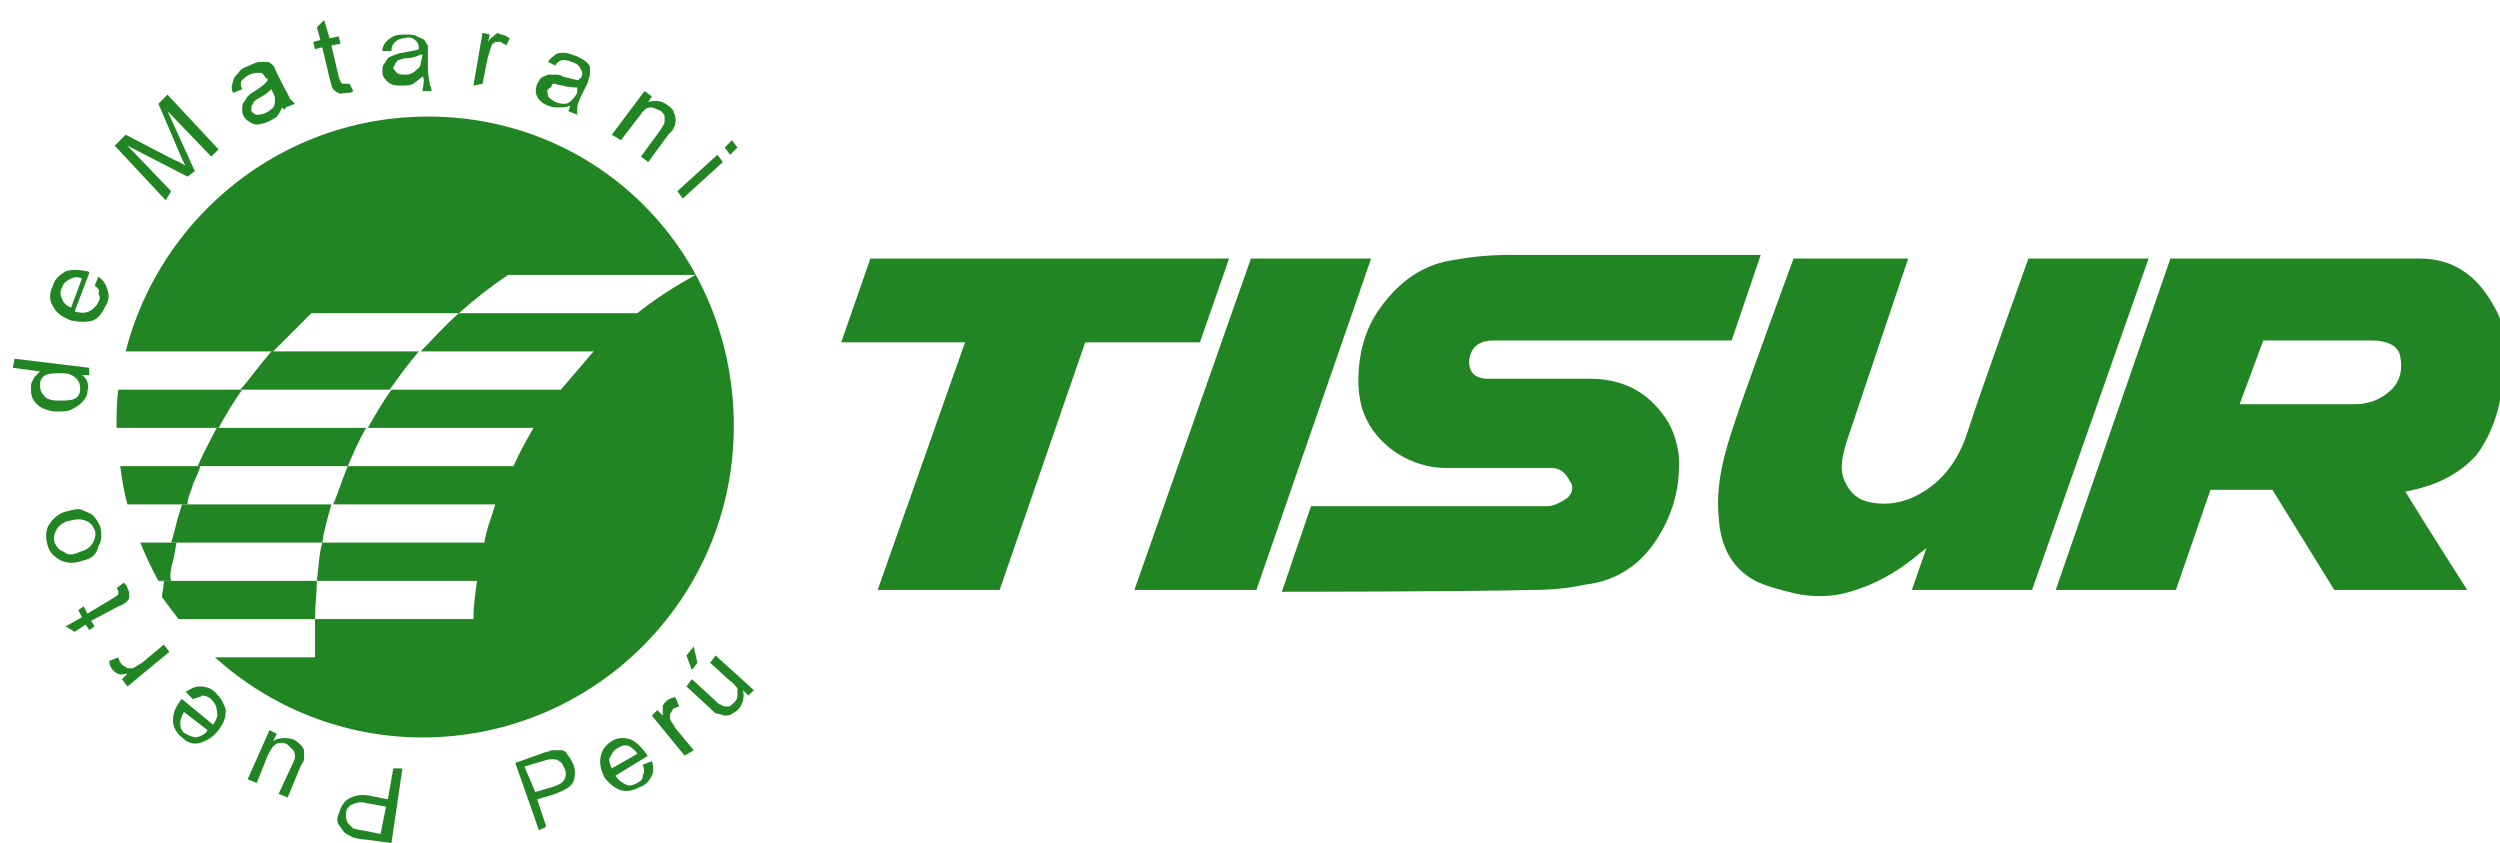 <?xml version="1.0" encoding="utf-8"?>
<!-- Generator: Adobe Illustrator 19.1.0, SVG Export Plug-In . SVG Version: 6.00 Build 0)  -->
<svg version="1.1" id="Capa_1" xmlns="http://www.w3.org/2000/svg" xmlns:xlink="http://www.w3.org/1999/xlink" x="0px" y="0px"
	 viewBox="-228 397.6 137.3 46.3" style="enable-background:new -228 397.6 137.3 46.3;" xml:space="preserve">
<style type="text/css">
	.st0{fill:#228523;}
</style>
<g>
	<g>
		<path class="st0" d="M-204.5,404c-8,0-14.7,5.5-16.6,12.9h8.1c0.7-0.7,1.4-1.4,2.1-2.1h7.8h0.3c0.9-0.8,1.8-1.5,2.7-2.1h10.3
			c-1.1,0.6-2.2,1.3-3.2,2.1h-9.4l0,0h-0.4l0,0c-0.8,0.7-1.4,1.4-2.1,2.1h-8.2c-0.6,0.7-1.1,1.4-1.7,2.1h8h0.2
			c0.5-0.7,1-1.4,1.6-2.1h9.6c-0.6,0.7-1.2,1.4-1.8,2.1h-9.1l0,0h-0.2l0,0c-0.5,0.7-0.9,1.4-1.3,2.1h-8.3c-0.3,0.6-0.7,1.3-1,2
			c0,0,0,0.1-0.1,0.1h8.1h0.2c0.3-0.7,0.6-1.4,1-2.1h9.2c-0.4,0.7-0.8,1.4-1.1,2.1h-8.9l0,0h-0.2l0,0c-0.3,0.7-0.5,1.4-0.8,2.1h-8.3
			c-0.1,0.3-0.2,0.6-0.3,1c-0.1,0.4-0.2,0.8-0.3,1.1h8.3c0.1-0.7,0.3-1.4,0.5-2.1h9c-0.2,0.7-0.5,1.4-0.6,2.1h-8.8l0,0h-0.1
			c-0.2,0.7-0.2,1.4-0.3,2.1h-8.4c0,0.3-0.1,0.6-0.1,0.9c0.3,0.4,0.6,0.8,0.9,1.2h7.5c0-0.7,0.1-1.4,0.1-2.1h8.8
			c-0.1,0.7-0.2,1.4-0.2,2.1h-8.7c0,0.3,0,0.6,0,0.8c0,0.4,0,0.8,0,1.3h-5.5c3,2.7,7,4.4,11.4,4.4c9.4,0,17.1-7.6,17.1-17.1
			S-195.1,404-204.5,404z"/>
		<path class="st0" d="M-217.4,424.2c0.1-0.3,0.3-0.6,0.4-1h-4.4c0.1,0.7,0.2,1.4,0.4,2.1h3.3C-217.7,424.9-217.5,424.6-217.4,424.2
			z"/>
		<path class="st0" d="M-216,421.1c0.4-0.7,0.8-1.4,1.3-2.1h-6.8c-0.1,0.7-0.1,1.4-0.1,2.1c0,0.2,0,0.4,0,0.5c0-0.2,0-0.3,0-0.5
			H-216z"/>
		<path class="st0" d="M-218.5,428.4c0.1-0.3,0.1-0.6,0.2-1h-2c0.3,0.7,0.6,1.4,1,2.1h0.7C-218.7,429.2-218.6,428.8-218.5,428.4z"/>
	</g>
	<g>
		<path class="st0" d="M-205.9,439.8l-0.6,4.1l-1.5-0.2c-0.3,0-0.5-0.1-0.6-0.1c-0.2-0.1-0.4-0.2-0.5-0.3c-0.1-0.1-0.2-0.3-0.3-0.4
			c-0.1-0.2-0.1-0.4,0-0.6c0.1-0.3,0.2-0.6,0.5-0.8c0.3-0.2,0.7-0.3,1.2-0.2l1,0.2l0.3-1.7L-205.9,439.8z M-206.8,441.9l-1.1-0.2
			c-0.3-0.1-0.6,0-0.8,0.1c-0.2,0.1-0.3,0.3-0.3,0.5c0,0.2,0,0.3,0.1,0.5c0.1,0.1,0.2,0.2,0.3,0.3c0.1,0,0.3,0.1,0.5,0.1l1,0.2
			L-206.8,441.9z"/>
		<path class="st0" d="M-212.8,437.9l-0.2,0.4c0.3-0.2,0.7-0.2,1.1-0.1c0.2,0.1,0.3,0.2,0.4,0.3c0.1,0.1,0.2,0.2,0.2,0.4
			c0,0.1,0,0.3,0,0.4c0,0.1-0.1,0.2-0.2,0.4l-0.7,1.7l-0.5-0.2l0.7-1.5c0.1-0.2,0.2-0.4,0.2-0.5c0-0.1,0-0.3-0.1-0.4
			c-0.1-0.1-0.2-0.2-0.3-0.3c-0.1-0.1-0.3-0.1-0.4-0.1c-0.2,0-0.3,0.1-0.4,0.2c-0.1,0.1-0.2,0.3-0.3,0.5l-0.6,1.5l-0.5-0.2l1.2-2.7
			L-212.8,437.9z"/>
		<path class="st0" d="M-217.4,436l-0.4-0.4c0.3-0.2,0.5-0.3,0.8-0.3c0.3,0,0.6,0.1,0.8,0.3c0.3,0.3,0.5,0.6,0.6,1
			c0,0.4-0.1,0.7-0.4,1.1c-0.3,0.4-0.7,0.6-1,0.7c-0.4,0.1-0.7,0-1-0.3c-0.3-0.2-0.5-0.6-0.5-0.9c0-0.4,0.1-0.7,0.4-1.1
			c0,0,0-0.1,0.1-0.1l1.7,1.4c0.2-0.3,0.3-0.5,0.2-0.8c0-0.2-0.1-0.4-0.3-0.6c-0.1-0.1-0.3-0.2-0.5-0.2
			C-217,435.9-217.2,435.9-217.4,436z M-216.6,437.7l-1.3-1c-0.1,0.2-0.2,0.4-0.2,0.6c0,0.3,0.1,0.5,0.3,0.6
			c0.2,0.1,0.4,0.2,0.6,0.2C-216.9,438-216.7,437.9-216.6,437.7z"/>
		<path class="st0" d="M-218.7,433.4l-2.3,1.9l-0.3-0.4l0.3-0.3c-0.2,0-0.4,0.1-0.5,0c-0.1,0-0.2-0.1-0.3-0.2
			c-0.1-0.1-0.2-0.3-0.2-0.5l0.5-0.2c0,0.1,0.1,0.3,0.2,0.4c0.1,0.1,0.2,0.1,0.3,0.2c0.1,0,0.2,0,0.3,0c0.2-0.1,0.3-0.2,0.5-0.3
			l1.2-1L-218.7,433.4z"/>
		<path class="st0" d="M-221.6,429.9l0.4-0.3c0.1,0.1,0.2,0.2,0.2,0.3c0.1,0.2,0.1,0.3,0.1,0.4c0,0.1,0,0.2-0.1,0.3
			c-0.1,0.1-0.2,0.2-0.5,0.3l-1.5,0.8l0.2,0.3l-0.3,0.2l-0.2-0.3l-0.6,0.4l-0.5-0.3l0.9-0.5l-0.2-0.4l0.3-0.2l0.2,0.4l1.5-0.9
			c0.1-0.1,0.2-0.1,0.2-0.2c0,0,0-0.1,0-0.1c0,0,0-0.1-0.1-0.2C-221.5,430-221.6,429.9-221.6,429.9z"/>
		<path class="st0" d="M-223.5,428.4c-0.5,0.2-1,0.1-1.3-0.1c-0.3-0.2-0.5-0.4-0.6-0.8c-0.1-0.4-0.1-0.8,0.1-1.1
			c0.2-0.3,0.5-0.6,0.9-0.7c0.4-0.1,0.7-0.2,0.9-0.1s0.5,0.2,0.6,0.3c0.2,0.2,0.3,0.4,0.4,0.6c0.1,0.4,0.1,0.8-0.1,1.1
			C-222.7,428.1-223,428.3-223.5,428.4z M-223.6,427.9c0.4-0.1,0.6-0.3,0.7-0.5c0.1-0.2,0.2-0.4,0.1-0.7c-0.1-0.2-0.2-0.4-0.5-0.5
			c-0.2-0.1-0.5-0.1-0.9,0c-0.4,0.1-0.6,0.3-0.7,0.5c-0.1,0.2-0.2,0.4-0.1,0.7c0.1,0.2,0.2,0.4,0.5,0.5
			C-224.3,428.1-224,428.1-223.6,427.9z"/>
		<path class="st0" d="M-223.1,418.2l-0.4,0c0.3,0.2,0.4,0.5,0.3,0.9c0,0.2-0.1,0.4-0.3,0.6c-0.2,0.2-0.4,0.3-0.6,0.4
			c-0.2,0.1-0.5,0.1-0.8,0.1c-0.3,0-0.6-0.1-0.8-0.2c-0.2-0.1-0.4-0.3-0.5-0.5c-0.1-0.2-0.1-0.4-0.1-0.7c0-0.2,0.1-0.3,0.2-0.5
			c0.1-0.1,0.2-0.2,0.3-0.3l-1.5-0.2l0.1-0.5l4.1,0.5L-223.1,418.2z M-224.8,419.6c0.4,0,0.7,0,0.9-0.1c0.2-0.1,0.3-0.3,0.3-0.5
			c0-0.2,0-0.4-0.2-0.6c-0.2-0.2-0.4-0.3-0.8-0.3c-0.4,0-0.7,0-0.9,0.1c-0.2,0.1-0.3,0.3-0.3,0.5c0,0.2,0,0.4,0.2,0.6
			C-225.5,419.5-225.2,419.6-224.8,419.6z"/>
		<path class="st0" d="M-222.8,413.3l0.2-0.5c0.3,0.2,0.4,0.4,0.5,0.7c0.1,0.3,0.1,0.6-0.1,0.9c-0.2,0.4-0.4,0.7-0.7,0.8
			c-0.3,0.1-0.7,0.1-1.2,0c-0.5-0.2-0.8-0.4-1-0.8c-0.2-0.3-0.2-0.7,0-1.1c0.1-0.4,0.4-0.6,0.7-0.8c0.3-0.1,0.7-0.1,1.2,0
			c0,0,0.1,0,0.1,0.1l-0.8,2.1c0.3,0.1,0.6,0.1,0.8,0c0.2-0.1,0.4-0.3,0.5-0.5c0.1-0.2,0.1-0.3,0-0.5
			C-222.5,413.6-222.6,413.4-222.8,413.3z M-224.1,414.5l0.6-1.6c-0.2-0.1-0.4-0.1-0.6,0c-0.2,0.1-0.4,0.2-0.5,0.5
			c-0.1,0.2-0.1,0.4,0,0.6C-224.5,414.3-224.3,414.4-224.1,414.5z"/>
		<path class="st0" d="M-218.9,408.6l-2.8-3l0.6-0.6l2.7,1.4c0.3,0.1,0.4,0.2,0.6,0.3c-0.1-0.1-0.2-0.4-0.3-0.6l-1.2-2.8l0.5-0.5
			l2.8,3l-0.4,0.4l-2.4-2.5l1.5,3.3l-0.4,0.3l-3.3-1.7l2.4,2.5L-218.9,408.6z"/>
		<path class="st0" d="M-212.5,403.5c-0.1,0.2-0.2,0.4-0.3,0.5c-0.1,0.1-0.3,0.2-0.5,0.3c-0.3,0.1-0.6,0.2-0.8,0.1
			c-0.2-0.1-0.4-0.2-0.5-0.4c-0.1-0.1-0.1-0.3-0.1-0.4c0-0.1,0-0.3,0.1-0.4c0.1-0.1,0.1-0.2,0.2-0.3c0.1-0.1,0.2-0.2,0.4-0.3
			c0.3-0.2,0.6-0.4,0.7-0.6c0-0.1,0-0.1-0.1-0.1c-0.1-0.2-0.2-0.3-0.3-0.3c-0.2,0-0.4,0-0.6,0.1c-0.2,0.1-0.3,0.2-0.4,0.3
			c-0.1,0.1-0.1,0.3,0,0.5l-0.5,0.2c-0.1-0.2-0.1-0.4,0-0.6c0-0.2,0.1-0.3,0.3-0.5c0.1-0.2,0.3-0.3,0.6-0.4c0.2-0.1,0.4-0.2,0.6-0.2
			c0.2,0,0.3,0,0.4,0c0.1,0,0.2,0.1,0.3,0.2c0.1,0.1,0.1,0.2,0.2,0.4l0.3,0.6c0.2,0.4,0.4,0.7,0.4,0.8c0.1,0.1,0.2,0.2,0.3,0.3
			l-0.5,0.2C-212.4,403.7-212.4,403.6-212.5,403.5z M-213.1,402.5c-0.1,0.1-0.3,0.3-0.7,0.5c-0.2,0.1-0.3,0.2-0.3,0.3
			c-0.1,0.1-0.1,0.2-0.1,0.2c0,0.1,0,0.2,0,0.2c0.1,0.1,0.2,0.2,0.3,0.2c0.1,0,0.3,0,0.5-0.1c0.2-0.1,0.3-0.2,0.4-0.3
			c0.1-0.1,0.1-0.3,0.1-0.5c0-0.1-0.1-0.3-0.2-0.5L-213.1,402.5z"/>
		<path class="st0" d="M-208.8,402.2l0.2,0.4c-0.1,0.1-0.2,0.1-0.4,0.1c-0.2,0-0.3,0.1-0.4,0c-0.1,0-0.2-0.1-0.3-0.2
			c-0.1-0.1-0.1-0.3-0.2-0.6l-0.4-1.7l-0.4,0.1l-0.1-0.4l0.4-0.1l-0.2-0.7l0.4-0.4l0.3,1l0.5-0.1l0.1,0.4l-0.5,0.1l0.4,1.7
			c0,0.1,0.1,0.2,0.1,0.3c0,0,0.1,0.1,0.1,0.1c0,0,0.1,0,0.2,0C-208.9,402.2-208.9,402.2-208.8,402.2z"/>
		<path class="st0" d="M-204.8,401.8c-0.2,0.2-0.4,0.3-0.5,0.4c-0.2,0.1-0.4,0.1-0.6,0.1c-0.3,0-0.6,0-0.8-0.2
			c-0.2-0.2-0.3-0.3-0.3-0.6c0-0.1,0-0.3,0.1-0.4c0.1-0.1,0.1-0.2,0.2-0.3c0.1-0.1,0.2-0.1,0.4-0.2c0.1,0,0.2-0.1,0.4-0.1
			c0.4-0.1,0.7-0.1,0.9-0.2c0-0.1,0-0.1,0-0.1c0-0.2-0.1-0.3-0.2-0.4c-0.1-0.1-0.3-0.2-0.6-0.1c-0.2,0-0.4,0.1-0.5,0.2
			c-0.1,0.1-0.2,0.2-0.2,0.5l-0.5,0c0-0.2,0.1-0.4,0.2-0.5c0.1-0.1,0.2-0.2,0.4-0.3c0.2-0.1,0.4-0.1,0.7-0.1c0.3,0,0.5,0,0.6,0.1
			c0.2,0.1,0.3,0.1,0.4,0.2c0.1,0.1,0.1,0.2,0.2,0.3c0,0.1,0,0.2,0,0.5l0,0.7c0,0.5,0.1,0.8,0.1,0.9c0,0.1,0.1,0.2,0.1,0.4l-0.5,0
			C-204.7,402-204.7,401.9-204.8,401.8z M-204.9,400.6c-0.2,0.1-0.5,0.2-0.8,0.2c-0.2,0-0.4,0.1-0.4,0.1c-0.1,0-0.1,0.1-0.2,0.2
			c0,0.1-0.1,0.2-0.1,0.2c0,0.1,0.1,0.2,0.2,0.3c0.1,0.1,0.3,0.1,0.5,0.1c0.2,0,0.4-0.1,0.5-0.2c0.1-0.1,0.3-0.2,0.3-0.4
			c0-0.1,0.1-0.3,0.1-0.5L-204.9,400.6z"/>
		<path class="st0" d="M-202,402.3l0.5-2.9l0.4,0.1l-0.1,0.4c0.1-0.2,0.3-0.3,0.4-0.4c0.1-0.1,0.2-0.1,0.3,0c0.2,0,0.3,0.1,0.5,0.2
			l-0.2,0.4c-0.1-0.1-0.2-0.1-0.3-0.2c-0.1,0-0.2,0-0.3,0c-0.1,0.1-0.2,0.1-0.2,0.2c-0.1,0.2-0.1,0.4-0.2,0.6l-0.3,1.5L-202,402.3z"
			/>
		<path class="st0" d="M-196.7,403.4c-0.2,0.1-0.4,0.1-0.6,0.1c-0.2,0-0.4,0-0.6-0.1c-0.3-0.1-0.5-0.3-0.6-0.5
			c-0.1-0.2-0.1-0.4,0-0.7c0.1-0.1,0.1-0.2,0.2-0.3c0.1-0.1,0.2-0.1,0.4-0.2c0.1,0,0.3,0,0.4,0c0.1,0,0.3,0,0.4,0.1
			c0.4,0.1,0.7,0.2,0.9,0.2c0-0.1,0-0.1,0.1-0.1c0.1-0.2,0.1-0.3,0-0.5c-0.1-0.2-0.2-0.3-0.5-0.4c-0.2-0.1-0.4-0.1-0.5-0.1
			c-0.1,0-0.3,0.1-0.4,0.3l-0.4-0.2c0.1-0.2,0.3-0.3,0.4-0.4c0.1-0.1,0.3-0.1,0.5-0.1c0.2,0,0.4,0.1,0.7,0.2
			c0.2,0.1,0.4,0.2,0.5,0.3c0.1,0.1,0.2,0.2,0.2,0.3c0,0.1,0,0.2,0,0.4c0,0.1-0.1,0.2-0.1,0.4l-0.3,0.6c-0.2,0.4-0.3,0.7-0.3,0.8
			c0,0.1,0,0.2,0,0.4l-0.5-0.2C-196.8,403.7-196.7,403.6-196.7,403.4z M-196.3,402.4c-0.2,0-0.5,0-0.8-0.1c-0.2,0-0.4-0.1-0.4-0.1
			c-0.1,0-0.2,0-0.2,0.1s-0.1,0.1-0.2,0.2c-0.1,0.1,0,0.2,0,0.4c0.1,0.1,0.2,0.2,0.4,0.3c0.2,0.1,0.4,0.1,0.5,0.1
			c0.2,0,0.3-0.1,0.4-0.2c0.1-0.1,0.2-0.2,0.3-0.4L-196.3,402.4z"/>
		<path class="st0" d="M-194.4,405l1.8-2.4l0.4,0.3l-0.2,0.3c0.4-0.1,0.7-0.1,1.1,0.2c0.1,0.1,0.3,0.2,0.3,0.4
			c0.1,0.1,0.1,0.3,0.1,0.4c0,0.1,0,0.3-0.1,0.4c0,0.1-0.1,0.2-0.3,0.4l-1.1,1.5l-0.4-0.3l1.1-1.5c0.1-0.2,0.2-0.3,0.2-0.4
			c0-0.1,0-0.2,0-0.3c0-0.1-0.1-0.2-0.2-0.3c-0.2-0.1-0.4-0.2-0.6-0.2c-0.2,0-0.4,0.2-0.6,0.5l-1,1.3L-194.4,405z"/>
		<path class="st0" d="M-190.8,408.1l2.2-2l0.3,0.4l-2.2,2L-190.8,408.1z M-188.2,405.7l0.4-0.4l0.3,0.4l-0.4,0.4L-188.2,405.7z"/>
	</g>
	<g>
		<path class="st0" d="M-95.9,424.6c1.1,1.8,3.4,5.4,3.4,5.4h-7.3l-3.4-5.5h-3.4l-1.9,5.5h-6.6l6.3-18.2c0,0,9.3,0,13.7,0
			c1.8,0,3.1,0.9,4,2.5c0.8,1.3,0.9,2.7,0.6,4.2c-0.2,1.5-0.6,2.9-1.5,4.1C-93,423.7-94.3,424.3-95.9,424.6z M-105,419.8
			c0,0,4.3,0,6.3,0c0.7,0,1.3-0.2,1.8-0.6c0.7-0.5,0.9-1.3,0.7-2.1c-0.1-0.5-0.7-0.8-1.5-0.8c-0.9,0-6,0-6,0L-105,419.8z"/>
		<path class="st0" d="M-157.6,430.1l1.6-4.7c0,0,8.8,0,13,0c0.3,0,0.7-0.2,1-0.4c0.3-0.2,0.5-0.6,0.2-1c-0.2-0.4-0.5-0.7-1-0.7
			c-1.9,0-3.9,0-5.8,0c-1.9,0-3.8-1.2-4.5-3c-0.2-0.5-0.3-1.2-0.3-1.8c0-1.3,0.3-2.6,1-3.7c1-1.5,2.3-2.6,4.1-2.9
			c1.1-0.2,2.1-0.3,3.2-0.3c4.5,0,13.8,0,13.8,0l-1.6,4.7l-13.1,0c-0.8,0-1.2,0.4-1.3,1c-0.1,0.7,0.3,1.1,1,1.1c1.9,0,3.7,0,5.6,0
			c1.8,0,3.2,0.7,4.2,2.2c0.4,0.6,0.6,1.3,0.7,2c0.1,1.7-0.3,3.2-1.2,4.6c-0.9,1.4-2.2,2.3-3.9,2.5c-0.9,0.2-1.9,0.3-2.9,0.3
			C-148,430.1-157.6,430.1-157.6,430.1z"/>
		<path class="st0" d="M-123.2,411.8c0,0-2.5,7.4-3.4,10.1c-0.2,0.7-0.4,1.4-0.1,2.1c0.3,0.7,0.8,1.1,1.5,1.2c1.1,0.2,2.1-0.1,3-0.7
			c1.2-0.8,1.9-2,2.3-3.3c0.6-1.9,3.3-9.4,3.3-9.4h6.6l-6.4,18.2h-6.6l0.8-2.3c0,0-0.4,0.3-0.5,0.4c-1.1,0.9-2.3,1.6-3.7,2
			c-1,0.3-2,0.3-3,0.1c-0.8-0.2-1.6-0.4-2.2-0.7c-1.3-0.7-1.9-1.9-2-3.4c-0.2-1.9,0.3-3.6,0.9-5.4c0.7-2.1,3.2-8.9,3.2-8.9H-123.2z"
			/>
		<polygon class="st0" points="-179.8,430 -175,416.4 -181.8,416.4 -180.2,411.8 -160.5,411.8 -162.1,416.4 -168.4,416.4 
			-173.1,430 		"/>
		<polygon class="st0" points="-165.7,430 -159.3,411.8 -152.7,411.8 -159,430 		"/>
	</g>
	<g>
		<g>
			<path class="st0" d="M-198.4,443.2l-1.3-3.7l1.4-0.5c0.2-0.1,0.4-0.1,0.6-0.2c0.2,0,0.4,0,0.5,0c0.2,0,0.3,0.1,0.4,0.3
				c0.1,0.1,0.2,0.3,0.3,0.5c0.1,0.3,0.1,0.6,0,0.9c-0.1,0.3-0.5,0.5-1,0.7l-1,0.3l0.5,1.5L-198.4,443.2z M-198.6,441.1l1-0.3
				c0.3-0.1,0.5-0.2,0.6-0.4c0.1-0.2,0.1-0.4,0-0.6c-0.1-0.2-0.1-0.3-0.3-0.4c-0.1-0.1-0.2-0.1-0.4-0.1c-0.1,0-0.2,0-0.5,0.1l-1,0.3
				L-198.6,441.1z"/>
			<path class="st0" d="M-192.7,439.6l0.5-0.2c0.1,0.3,0.1,0.6,0,0.8c-0.1,0.2-0.3,0.5-0.6,0.6c-0.4,0.2-0.7,0.3-1.1,0.2
				c-0.3-0.1-0.6-0.3-0.9-0.7c-0.2-0.4-0.3-0.8-0.2-1.2c0.1-0.4,0.3-0.6,0.6-0.8c0.3-0.2,0.7-0.2,1-0.1c0.3,0.1,0.6,0.4,0.9,0.8
				c0,0,0,0.1,0.1,0.1l-1.8,1.1c0.2,0.3,0.4,0.4,0.6,0.5c0.2,0.1,0.4,0,0.6-0.1c0.2-0.1,0.3-0.2,0.3-0.4
				C-192.6,440-192.6,439.9-192.7,439.6z M-194.4,439.8l1.4-0.8c-0.1-0.2-0.3-0.3-0.4-0.4c-0.2-0.1-0.4-0.1-0.7,0.1
				c-0.2,0.1-0.3,0.3-0.4,0.5C-194.6,439.3-194.5,439.6-194.4,439.8z"/>
			<path class="st0" d="M-190.4,439.1l-1.8-2.2l0.3-0.3l0.3,0.3c0-0.2,0-0.4,0-0.5c0-0.1,0.1-0.2,0.2-0.3c0.1-0.1,0.3-0.2,0.5-0.2
				l0.2,0.5c-0.1,0-0.2,0.1-0.3,0.1c-0.1,0.1-0.1,0.2-0.2,0.3c0,0.1,0,0.2,0,0.3c0.1,0.2,0.2,0.3,0.3,0.5l1,1.2L-190.4,439.1z"/>
			<path class="st0" d="M-186.9,435.8l-0.3-0.3c0.1,0.4,0,0.7-0.2,1c-0.1,0.1-0.2,0.2-0.4,0.3c-0.1,0.1-0.3,0.1-0.4,0.1
				c-0.1,0-0.2-0.1-0.4-0.1c-0.1,0-0.2-0.1-0.4-0.3l-1.3-1.2l0.3-0.4l1.2,1.1c0.2,0.2,0.3,0.3,0.4,0.3c0.1,0.1,0.2,0.1,0.4,0.1
				c0.1,0,0.2-0.1,0.3-0.2c0.1-0.1,0.2-0.2,0.2-0.4c0-0.1,0-0.3,0-0.4c-0.1-0.1-0.2-0.3-0.4-0.4l-1.1-1l0.3-0.4l2.1,1.9
				L-186.9,435.8z M-190,434.4l-0.3-0.8l0.4-0.5l0.2,0.9L-190,434.4z"/>
		</g>
	</g>
</g>
</svg>
